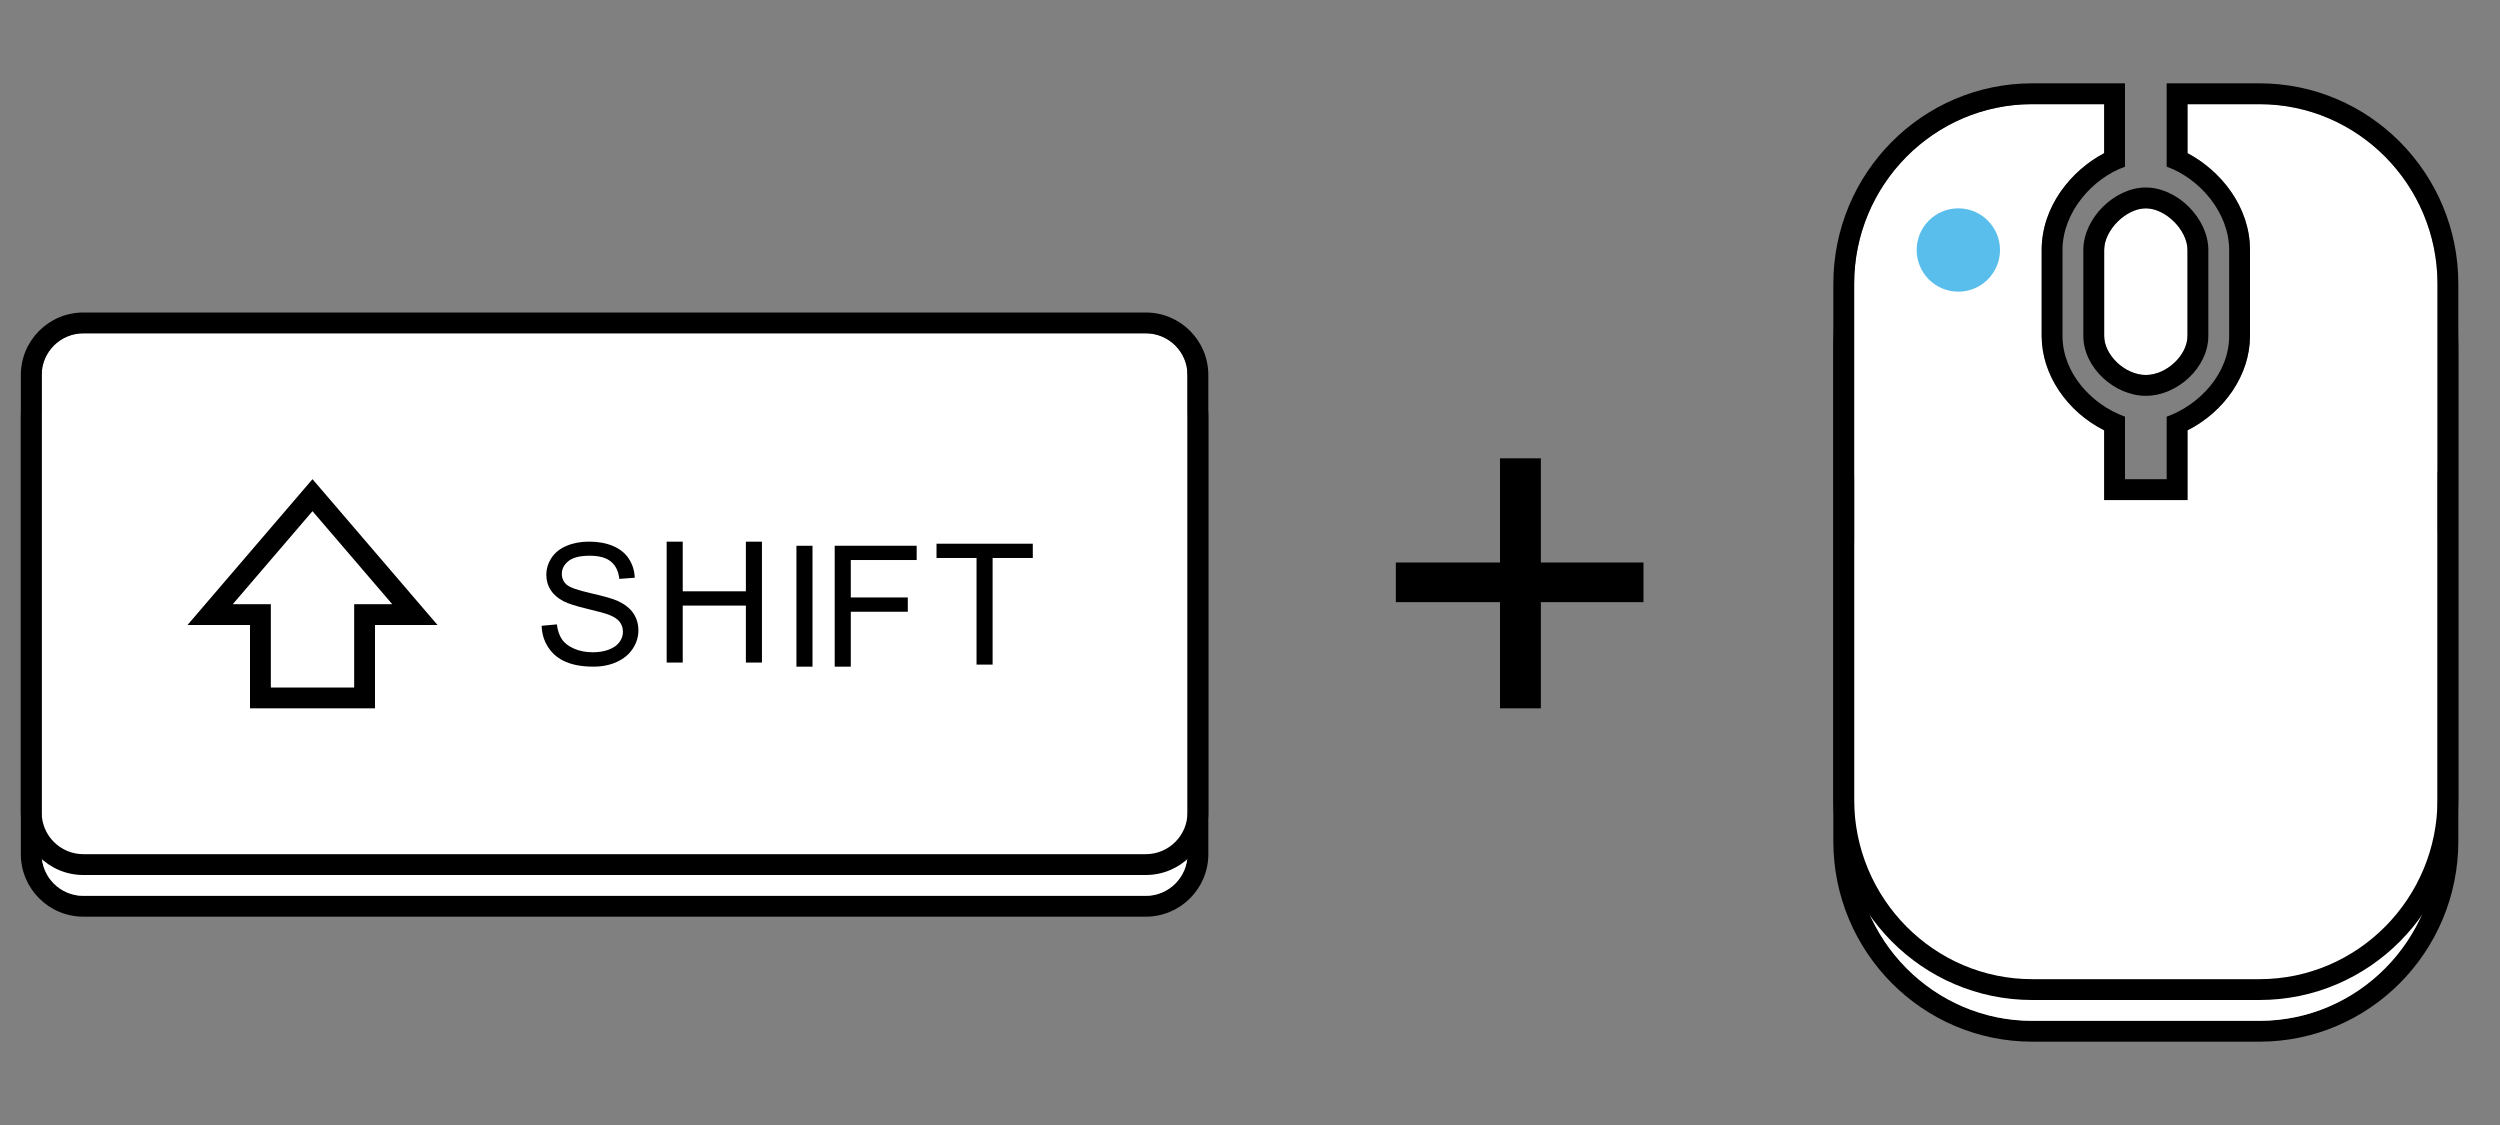 <svg xmlns="http://www.w3.org/2000/svg" width="120" height="54" viewBox="0 0 120 54">
  <rect x="0" y="0" width="120" height="54" fill="#808080" stroke="none"/>
  <g fill="none" fill-rule="evenodd">
    <polygon fill="#000000" points="73.961 34 73.961 28.903 78.887 28.903 78.887 27 73.961 27 73.961 22 72 22 72 27 67 27 67 28.903 72 28.903 72 34"/>
    <path fill="#000000" d="M55,18 C56.104,18 57,18.896 57,20 L57,41 C57,42.104 56.104,43 55,43 L4,43 C2.896,43 2,42.104 2,41 L2,20 C2,18.896 2.896,18 4,18 L55,18 L55,18 Z M55,17 L4,17 C2.346,17 1,18.346 1,20 L1,41 C1,42.654 2.346,44 4,44 L55,44 C56.654,44 58,42.654 58,41 L58,20 C58,18.346 56.654,17 55,17 L55,17 L55,17 L55,17 L55,17 Z"/>
    <path class="shift-bg" fill="#FFFFFF" d="M4,16 L55,16 C56.104,16 57,16.896 57,18 L57,41 C57,42.104 56.104,43 55,43 L4,43 C2.896,43 2,42.104 2,41 L2,18 C2,16.896 2.896,16 4,16 C4,16 2.896,16 4,16 L4,16 L4,16 Z"/>
    <path fill="#000000" d="M26.32,31.08 C26.523,31.388 26.803,31.618 27.16,31.77 C27.515,31.922 27.958,31.999 28.486,31.999 C28.902,31.999 29.278,31.924 29.61,31.771 C29.942,31.618 30.198,31.407 30.376,31.133 C30.553,30.861 30.643,30.57 30.643,30.261 C30.643,29.95 30.561,29.675 30.4,29.436 C30.237,29.197 29.987,29 29.649,28.844 C29.415,28.74 28.984,28.615 28.358,28.474 C27.731,28.333 27.344,28.195 27.195,28.06 C27.044,27.926 26.968,27.754 26.968,27.546 C26.968,27.306 27.075,27.101 27.288,26.93 C27.501,26.76 27.841,26.675 28.308,26.675 C28.756,26.675 29.096,26.768 29.324,26.956 C29.553,27.144 29.688,27.421 29.728,27.787 L30.468,27.731 C30.454,27.391 30.359,27.085 30.182,26.817 C30.005,26.547 29.751,26.344 29.42,26.206 C29.09,26.067 28.708,25.998 28.276,25.998 C27.883,25.998 27.526,26.063 27.206,26.196 C26.886,26.328 26.642,26.521 26.475,26.775 C26.308,27.031 26.224,27.303 26.224,27.596 C26.224,27.864 26.292,28.104 26.429,28.319 C26.567,28.535 26.773,28.715 27.052,28.859 C27.267,28.972 27.642,29.092 28.178,29.221 C28.713,29.35 29.059,29.443 29.216,29.504 C29.461,29.597 29.635,29.71 29.741,29.846 C29.846,29.983 29.901,30.141 29.901,30.324 C29.901,30.504 29.845,30.668 29.735,30.82 C29.625,30.972 29.457,31.091 29.232,31.178 C29.007,31.265 28.747,31.309 28.453,31.309 C28.12,31.309 27.822,31.251 27.558,31.136 C27.293,31.022 27.097,30.871 26.972,30.685 C26.845,30.499 26.765,30.262 26.731,29.971 L26,30.037 C26.01,30.425 26.117,30.773 26.32,31.08 C26.32,31.08 26.117,30.773 26.32,31.08 L26.32,31.08 L26.32,31.08 Z"/>
    <polygon fill="#000000" points="32.771 31.803 32.771 29.068 35.802 29.068 35.802 31.803 36.573 31.803 36.573 26 35.802 26 35.802 28.383 32.771 28.383 32.771 26 32 26 32 31.803 32.771 31.803 32.771 31.803"/>
    <polygon fill="#000000" points="39 32 39 26.197 38.229 26.197 38.229 32 39 32 39 32"/>
    <polygon fill="#000000" points="40.838 32 40.838 29.364 43.574 29.364 43.574 28.678 40.838 28.678 40.838 26.881 44 26.881 44 26.196 40.066 26.196 40.066 32 40.838 32 40.838 32"/>
    <polygon fill="#000000" points="47.645 31.901 47.645 26.783 49.574 26.783 49.574 26.098 44.953 26.098 44.953 26.783 46.874 26.783 46.874 31.901 47.645 31.901 47.645 31.901"/>
    <polygon class="shift-bg" fill="#FFFFFF" points="12.5 33.5 12.5 29.5 10.087 29.5 15 23.769 19.913 29.5 17.5 29.5 17.5 33.5"/>
    <path fill="#000000" d="M15,24.536 L18.826,29 L18,29 L17,29 L17,30 L17,33 L13,33 L13,30 L13,29 L12,29 L11.174,29 L15,24.536 L15,24.536 Z M15,23 L9,30 L12,30 L12,34 L18,34 L18,30 L21,30 L15,23 L15,23 L15,23 L15,23 Z"/>
    <path fill="#000000" d="M55 16C56.104 16 57 16.896 57 18L57 39C57 40.104 56.104 41 55 41L4 41C2.896 41 2 40.104 2 39L2 18C2 16.896 2.896 16 4 16L55 16 55 16zM55 15L4 15C2.346 15 1 16.346 1 18L1 39C1 40.654 2.346 42 4 42L55 42C56.654 42 58 40.654 58 39L58 18C58 16.346 56.654 15 55 15L55 15 55 15 55 15 55 15zM117 25.548L117 40.375C117 45.131 113.167 49 108.455 49L97.545 49C92.833 49 89 45.131 89 40.375L89 26.016C91.903 32.915 97.455 35.584 102.352 35.584 108.037 35.584 113.989 32.119 117 25.548L117 25.548zM118 15.625L118 15.845 118 15.625 118 15.625 118 15.625 118 15.625 118 15.625zM88 15.625L88 40.375C88 45.69 92.273 50 97.545 50L108.455 50C113.726 50 118 45.69 118 40.375L118 15.845C117.952 27.742 110.04 34.584 102.352 34.584 95.247 34.584 88.333 28.734 88 15.625L88 15.625 88 15.625 88 15.625 88 15.625z"/>
    <path class="shift-bg" fill="#FFFFFF" d="M117,40.375 C117,45.131 113.167,49 108.455,49 L97.545,49 C92.833,49 89,45.131 89,40.375 L89,32.196 L89,13.625 C89,8.869 92.833,5 97.545,5 L101,5 L101,7.352 C99.421,8.183 98,9.909 98,12 L98,16.125 C98,17.971 99.204,19.749 101,20.656 L101,23.003 L101,24.003 L102,24.003 L104,24.003 L105,24.003 L105,23.003 L105,20.656 C106.796,19.749 108,17.97 108,16.125 L108,12 C108,9.908 106.579,8.183 105,7.352 L105,5 L108.455,5 C113.167,5 117,8.869 117,13.625 L117,31.962 L117,40.375 Z M105,12 L105,16.125 C105,17.054 103.991,18 103,18 C102.009,18 101,17.054 101,16.125 L101,12 C101,11.047 102.047,10 103,10 C103.953,10 105,11.047 105,12 Z"/>
    <path fill="#000000" d="M108.455,5 C113.167,5 117,8.869 117,13.625 L117,38.375 C117,43.131 113.167,47 108.455,47 L97.545,47 C92.833,47 89,43.131 89,38.375 L89,13.625 C89,8.869 92.833,5 97.545,5 L101,5 L101,7.352 C99.421,8.183 98,9.909 98,12 L98,16.125 C98,17.971 99.204,19.749 101,20.656 L101,23.003 L101,24.003 L102,24.003 L104,24.003 L105,24.003 L105,23.003 L105,20.656 C106.796,19.749 108,17.97 108,16.125 L108,12 C108,9.908 106.579,8.183 105,7.352 L105,5 L108.455,5 L108.455,5 Z M103,10 C103.953,10 105,11.047 105,12 L105,16.125 C105,17.054 103.991,18 103,18 C102.009,18 101,17.054 101,16.125 L101,12 C101,11.047 102.047,10 103,10 L103,10 Z M108.455,4 L104,4 L104,8 C105.586,8.568 107,10.206 107,12 L107,16.125 C107,17.918 105.586,19.433 104,20 L104,23.003 L102,23.003 L102,20 C100.414,19.433 99,17.918 99,16.125 L99,12 C99,10.206 100.414,8.568 102,8 L102,4 L97.545,4 C92.274,4 88,8.309 88,13.625 L88,38.375 C88,43.69 92.273,48 97.545,48 L108.455,48 C113.726,48 118,43.69 118,38.375 L118,13.625 C118,8.309 113.727,4 108.455,4 L108.455,4 L108.455,4 L108.455,4 L108.455,4 Z M103,9 C101.494,9 100,10.48 100,12 L100,16.125 C100,17.644 101.494,19 103,19 C104.506,19 106,17.644 106,16.125 L106,12 C106,10.48 104.506,9 103,9 L103,9 L103,9 L103,9 L103,9 Z"/>
    <path id="shift-dot"  fill="#59BEEC" d="M94,10 C95.104,10 96,10.896 96,12 C96,13.104 95.104,14 94,14 C92.896,14 92,13.104 92,12 C92,10.896 92.896,10 94,10 C94,10 92.896,10 94,10 L94,10 L94,10 Z"/>
  </g>
</svg>
